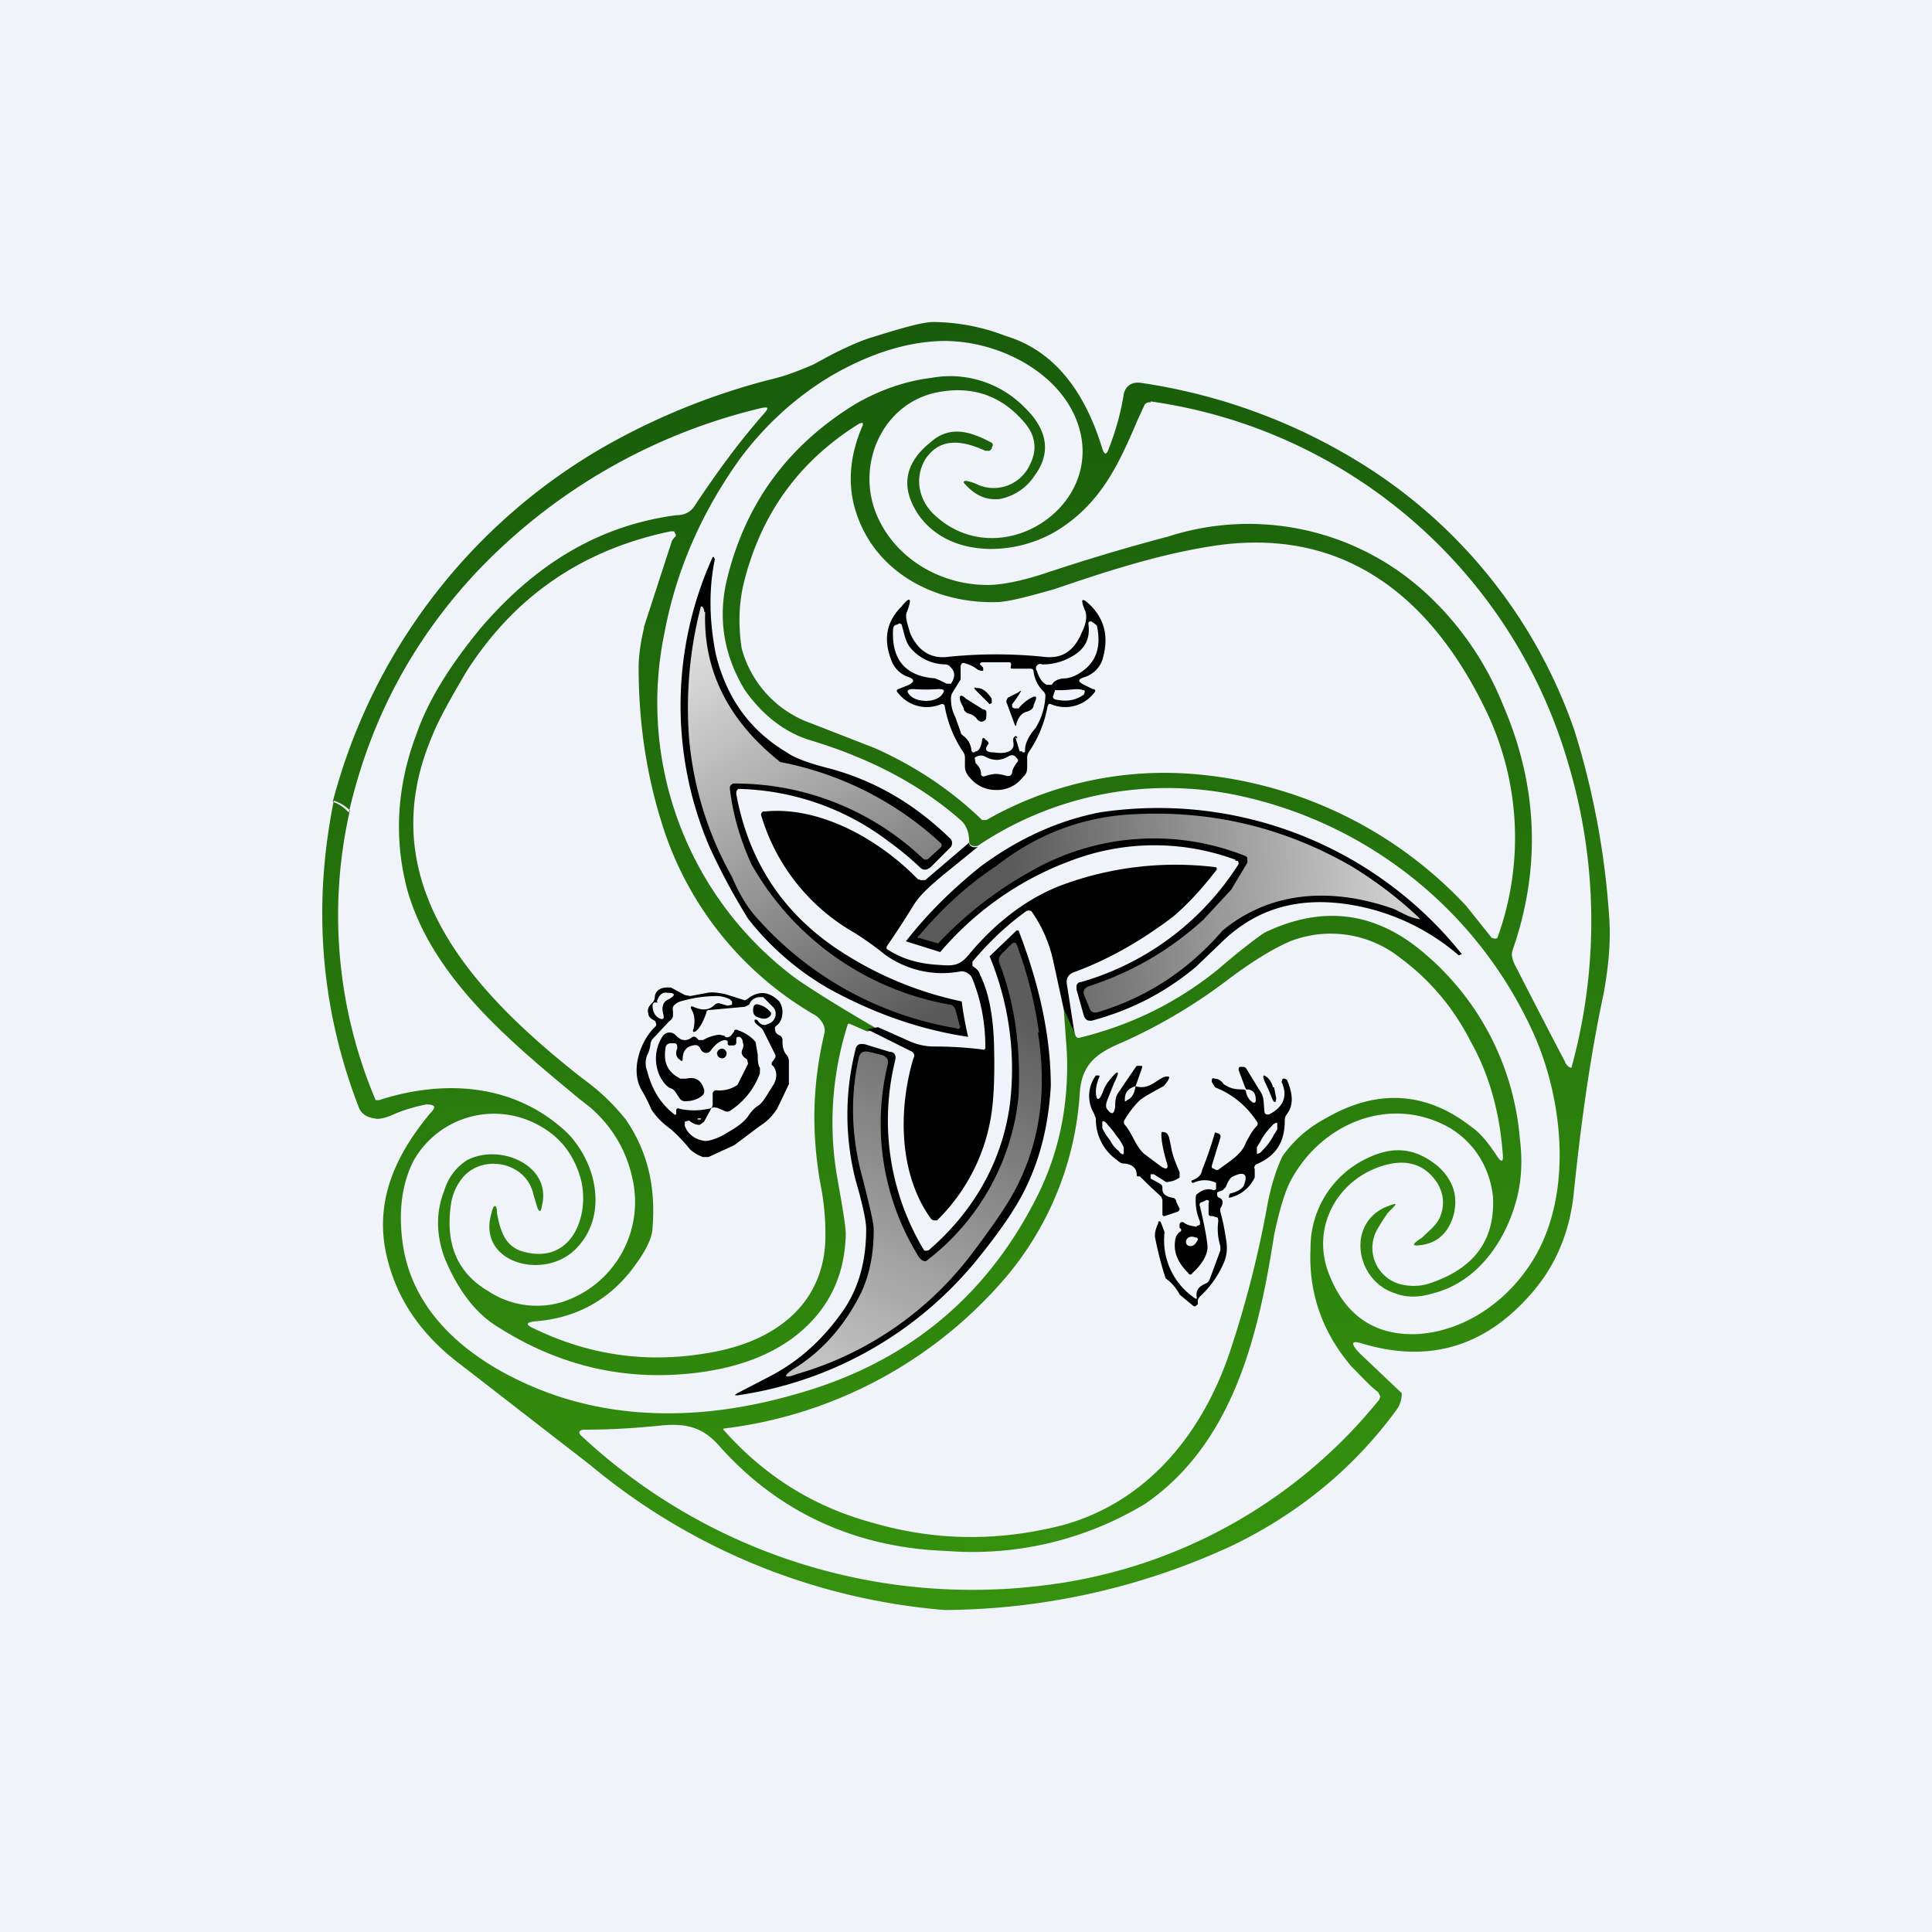 <!-- by TradingView --><svg width="18" height="18" viewBox="0 0 18 18" xmlns="http://www.w3.org/2000/svg"><path fill="#F0F3FA" d="M0 0h18v18H0z"/><path d="M6.86 7.4c.12.65.46 1.15 1.03 1.5a3.31 3.31 0 0 0 1.07.43 3.23 3.23 0 0 0 .06.33c-.47-.07-.9-.23-1.3-.45a2.6 2.6 0 0 1-.75-.65 6.06 6.06 0 0 1-.36-.67 3.35 3.35 0 0 1 .03-2.7h.01l.01.02c-.06.29-.05.59.01.89.1.4.31.7.66.91.07.05.2.1.4.15.44.12.8.34 1.12.65a.06.06 0 0 1 0 .09l-.18.18c-.04.03-.07.03-.1 0a2.82 2.82 0 0 0-.29-.24 2.4 2.4 0 0 0-1.4-.49.04.04 0 0 0-.02.03v.02ZM9.28 7.36a.31.31 0 0 1-.24-.11c-.04-.04-.05-.08-.05-.11v-.09A.1.1 0 0 0 8.97 7a1.1 1.1 0 0 1-.17-.43.03.03 0 0 0-.03-.01.34.34 0 0 1-.4-.1c-.02-.02-.02-.03 0-.04l.1-.04c.05-.03.05-.05 0-.07a.26.26 0 0 1-.17-.17c-.07-.19-.04-.35.1-.49.08-.1.1-.08.05.05-.02.04 0 .1.03.2.07.16.19.24.35.22a4.34 4.34 0 0 1 .9 0c.17.02.28-.06.35-.23.04-.08.05-.15.03-.2-.05-.12-.03-.13.06-.04.13.14.16.3.1.5a.26.26 0 0 1-.17.16c-.06.02-.06.04 0 .07l.08.04c.03 0 .03.02.01.04a.34.34 0 0 1-.4.1.03.03 0 0 0-.02 0l-.01.02a1.1 1.1 0 0 1-.17.42.1.1 0 0 0-.02.05v.09c0 .03 0 .07-.04.1a.3.3 0 0 1-.25.12Zm.89-1.57c-.02 0-.03 0-.03.02.02.14-.03.24-.16.31a.53.53 0 0 1-.27.07.04.04 0 0 0-.05.06c.02.06.04.1.09.13h.05c.02-.04.07-.06.13-.06a.3.3 0 0 0 .13-.05c.16-.1.2-.25.16-.44l-.01-.01-.04-.03Zm-1.41.55.06.03h.04c.04-.06.04-.11 0-.15a.07.07 0 0 0-.05-.03.43.43 0 0 1-.34-.17c-.04-.06-.05-.14-.07-.2-.01-.01-.02-.02-.04 0-.03 0-.04.02-.04.06-.01.27.12.42.39.44l.05.02Zm.7.53L9.5 7V7h.02l.01.01c.02 0 .02 0 .02-.02 0-.07.04-.14.1-.21a.62.62 0 0 0 .09-.3.06.06 0 0 0-.02-.04.31.31 0 0 1-.09-.18c0-.02-.01-.03-.03-.03h-.16c-.02 0-.03 0-.02-.03V6.2c0-.02 0-.03-.02-.03h-.23c-.02 0-.04 0-.04.02l.03.03v.03h-.02l-.03-.01a.31.31 0 0 0-.12-.06c-.02-.01-.03 0-.04.02v.13l-.08.13a.11.11 0 0 0-.01.05c0 .06.01.11.04.17l.05.14c0 .02.02.03.03.04.04.03.06.07.07.12 0 .03.02.04.04.02.03 0 .05-.04.06-.1 0-.03.02-.03.03-.01.03.02.03.03.03.04-.04.05-.03.08.05.08.13.02.2-.02.18-.1v-.03c.02-.03.03-.03.04 0Zm-.83-.34c.06 0 .11-.02.14-.05.04-.05.03-.06-.03-.06a1.61 1.61 0 0 1-.23 0c-.06 0-.07.02-.03.06.03.03.08.05.15.05Zm1.46-.1c-.05-.02-.12 0-.2 0h-.06l-.02.06c0 .02.02.03.04.03.1.02.18 0 .25-.05v-.01a.02.02 0 0 0 0-.03h-.01Zm-.8.65a.24.24 0 0 1-.11-.03c-.04-.02-.07-.01-.1.01l.01.05c.03.03.05.06.05.1 0 .02.02.03.04.02a.38.38 0 0 1 .1-.02.4.4 0 0 1 .1.02c.03 0 .04 0 .05-.03 0-.03.02-.06.04-.09.02-.02.02-.03 0-.05-.02-.03-.05-.03-.08-.01a.23.23 0 0 1-.1.03Z"/><path fill-rule="evenodd" d="M10.72 3.74a4.74 4.74 0 0 1 3.89 3.37 5.13 5.13 0 0 1 .03 2.84.09.09 0 0 1-.06-.06 71.92 71.92 0 0 1-.45-.87c-.04-.07-.05-.12-.04-.16.27-.77.24-1.54-.09-2.3a2.85 2.85 0 0 0-.7-1.02A2.44 2.44 0 0 0 10.88 5c-.42.11-.81.23-1.17.35-.22.07-.39.1-.51.1-.47 0-.9-.28-1.05-.7-.16-.45.08-.98.56-1.09.32-.07.6.01.82.26.12.13.14.27.06.42a.37.37 0 0 1-.47.18.43.43 0 0 0-.12-.04c-.02 0-.03.01-.01.03.1.11.2.15.32.14a.5.5 0 0 0 .33-.22c.17-.23.1-.45-.1-.64a.97.97 0 0 0-.86-.27c-.25.03-.5.12-.72.25-.63.39-1.02.93-1.19 1.64-.08.35-.03.69.17 1.02.17.24.38.4.62.47.56.17 1.03.42 1.4.75.04.04.07.1.07.2.01.03.04.04.08.03a3.17 3.17 0 0 1 2.42-.47 3.91 3.91 0 0 1 2.74 2.18c.3.64.4 1.58-.02 2.2-.24.36-.63.62-1.06.64-.38.01-.65-.17-.8-.54-.2-.47.1-.96.58-1.05.18-.03.32.03.42.18.06.1.07.2.03.31-.03.08-.1.13-.17.2l-.03.02c-.07.05-.06.06.02.05.15-.02.25-.11.3-.27.05-.18 0-.34-.15-.47-.2-.16-.4-.19-.65-.07a.92.92 0 0 0-.53.84c-.02.4.1.77.38 1.1.1.1.18.19.25.24l.02.04-.01.03a4.74 4.74 0 0 1-3.12 1.73 5.34 5.34 0 0 1-4.3-1.38c-.05-.04-.04-.07.02-.07.2 0 .43-.01.72-.04.23-.02.38.02.53.19.55.62 1.27.95 2.12.98a3.1 3.1 0 0 0 1.85-.44c.83-.57 1.06-1.6 1.2-2.5.05-.24.1-.4.15-.5.28-.54.93-.82 1.49-.5.23.14.37.37.4.64.02.4-.17.67-.6.81a.49.49 0 0 1-.24.01.35.35 0 0 1-.23-.53 2 2 0 0 1 .09-.14c.1-.1.1-.1-.03-.05-.36.17-.26.69.1.8.1.04.22.04.35 0 .4-.1.66-.46.77-.84.05-.17.07-.37.04-.6a2.53 2.53 0 0 0-.88-1.72c-.46-.4-.96-.46-1.5-.2-.06.04-.21.15-.43.34-.37.3-.8.52-1.3.64-.02 0-.03-.01-.04-.06l-.1-.22.03.42c.02.5-.08.97-.31 1.4-.47.9-1.21 1.5-2.22 1.78-.76.22-1.57.26-2.32-.02-.66-.25-1.25-.7-1.34-1.4-.04-.3 0-.55.1-.75a.86.86 0 0 1 1.18-.33c.2.11.32.28.38.49.09.34-.08.81-.54.68-.17-.05-.21-.2-.24-.36 0-.08-.03-.09-.05 0-.14.46.47.63.77.35.32-.3.22-.81-.07-1.1-.48-.45-1.13-.5-1.75-.3H3.5a4.41 4.41 0 0 1-.24-2.7.37.37 0 0 0-.15-.09c-.2.99-.12 1.94.23 2.85.02.06.07.1.15.11.03.01.09 0 .16-.03.11-.05.22-.08.32-.1.08 0 .1.02.04.08-.35.42-.54.87-.39 1.4.1.37.33.69.68.95l1.2.93A5.9 5.9 0 0 0 8.8 15a6.45 6.45 0 0 0 2.68-.6c.62-.3 1.13-.72 1.52-1.25a.26.26 0 0 0 .06-.17l-.38-.36c-.1-.1-.1-.14.02-.1.61.18 1.13.03 1.56-.46.23-.26.36-.57.4-.92.07-.69.16-1.32.28-1.88.05-.27.07-.52.05-.75a7.46 7.46 0 0 0-.32-1.7 4.75 4.75 0 0 0-2-2.5 5.37 5.37 0 0 0-2.02-.74c-.1-.02-.16.02-.18.1a2.4 2.4 0 0 1-.14.51c-.02.06-.04.06-.06 0-.14-.46-.4-.9-.9-1.05A1.91 1.91 0 0 0 8.7 3c-.11 0-.31.06-.6.15-.12.04-.27.11-.4.18l-.13.07c-.1.04-.23.1-.41.14a6.3 6.3 0 0 0-1.51.61A5.39 5.39 0 0 0 3.1 7.47c.06.02.1.05.15.1.2-.87.6-1.61 1.19-2.24A5.36 5.36 0 0 1 7.1 3.8c.06-.01.06 0 .03.04-.24.27-.45.56-.65.86-.04.07-.1.1-.18.1-.75.1-1.33.48-1.82 1.05-.28.34-.49.67-.6.99-.19.5-.21 1-.08 1.47.24.81.96 1.4 1.6 1.93l.09.07c.2.17.34.39.4.66a.98.98 0 0 1-.65 1.16.82.82 0 0 1-.69-.1c-.29-.17-.4-.44-.35-.8a.5.5 0 0 1 .13-.28c.2-.2.58-.11.64.18l.03.1c.02.07.04.07.05 0 .09-.38-.4-.58-.7-.42a.5.5 0 0 0-.21.28c-.08.2-.08.42.01.65.12.28.28.5.5.63.57.36 1.18.5 1.84.42.4-.05.7-.17.93-.35.3-.24.45-.55.46-.94 0-.07-.03-.25-.08-.53a3 3 0 0 1 .1-1.43.03.03 0 0 1 .02 0l.16.07.1-.02c-.38-.22-.63-.38-.76-.47A3.2 3.2 0 0 1 6.19 5.9c.11-.59.35-1.13.7-1.62.23-.31.51-.57.84-.77.34-.2.67-.31.98-.33.56-.04 1.24.3 1.36.87.15.72-.77 1.28-1.35.76-.15-.13-.21-.34-.1-.53.12-.18.3-.2.56-.08h.04l.02-.02v-.01l.01-.02a.03.03 0 0 0-.02-.03c-.19-.1-.38-.16-.56 0-.25.2-.28.43-.11.68.3.42.95.38 1.34.11.37-.25.53-.6.7-1l.06-.13a.05.05 0 0 1 .06-.03ZM6 5.84l.26-.8.02-.03c.02-.01.02-.03.01-.04l-.01-.02h-.03c-.82.17-1.45.6-1.9 1.3-.16.27-.27.47-.32.6-.59 1.37.38 2.4 1.4 3.2a2 2 0 0 1 .4.38c.2.29.28.62.25 1 0 .09-.05.2-.15.34-.23.33-.55.51-.94.54-.09.01-.1.03-.01.07.54.26 1.1.33 1.7.21.59-.12 1.02-.48 1.01-1.1 0-.13-.01-.28-.05-.48-.08-.47-.07-.91.04-1.38.02-.07-.04-.15-.1-.18a3.13 3.13 0 0 1-1.42-1.8c-.14-.45-.21-.93-.21-1.43 0-.08.01-.2.05-.37Zm5.28-.75c1.24-.2 2.05.48 2.55 1.5a2.73 2.73 0 0 1 .12 2.15.04.04 0 0 1-.04 0h-.01l-.24-.3a3.9 3.9 0 0 0-2.45-1.22 3.35 3.35 0 0 0-2.02.42h-.04c-.29-.28-.62-.5-1-.67l-.59-.23a1.02 1.02 0 0 1-.65-.7c-.03-.2-.03-.4.02-.61.16-.64.51-1.13 1.07-1.48.04-.02.05-.01.03.03-.1.24-.13.47-.08.7.14.6.7.94 1.32.93.12 0 .3-.05.55-.12.44-.15.95-.32 1.46-.4Zm-4.54 8.22v.01c.38.43.84.72 1.4.87.59.17 1.17.17 1.76.02.8-.22 1.31-.87 1.56-1.62.15-.45.26-.89.34-1.32.04-.23.1-.4.15-.5.1-.14.23-.26.4-.35.48-.28.94-.25 1.36.08.09.06.17.17.23.26.05.08.07.07.06-.02-.03-.39-.13-.74-.3-1.04a2.2 2.2 0 0 0-.66-.78 1.04 1.04 0 0 0-1.02-.15c-.14.06-.33.17-.57.35a5 5 0 0 1-.99.59c-.24.1-.38.2-.4.47a2.94 2.94 0 0 1-.68 1.71 4.1 4.1 0 0 1-2.64 1.42Z" fill="url(#a)"/><path d="m9.22 6.56-.12-.12c-.03-.03-.03-.04 0-.03.06 0 .1.04.14.1v.04l-.02.01ZM9.43 6.56v.03l.02.01h.04a.38.38 0 0 1 .12-.1c.04-.02.05-.01.04.02l-.02.05c0 .03-.03.05-.06.06-.05.01-.08.05-.1.11 0 .03-.01.03-.02 0l-.07-.19c-.01-.02 0-.03.01-.05l.1-.05c.02-.02.03-.02.01.01a.79.79 0 0 1-.07.1ZM8.98 6.6a1.88 1.88 0 0 1-.03-.06c-.02-.06 0-.08.05-.03l.16.1c.02 0 .03.01.03.03 0 .05 0 .07-.03.08-.02.01-.03 0-.05-.01a.13.13 0 0 0-.08-.06.07.07 0 0 1-.05-.04ZM11.51 8.01a2.18 2.18 0 0 0-1.39-.04 2.93 2.93 0 0 0-1.36.9l-.32-.1c.21-.27.45-.5.7-.7.34-.25.7-.42 1.1-.5a3.62 3.62 0 0 1 3.38 1.32l-.03.01a2.05 2.05 0 0 0-1.07-.48c-.46-.06-.84.06-1.15.37l-.23.22c-.29.24-.6.4-.97.5-.03 0-.05 0-.07-.04l-.07-.25v-.04c.01-.02.02-.03.04-.03a2.58 2.58 0 0 0 1.47-1.1.04.04 0 0 0-.01-.03h-.02Z"/><path d="M9.03 7.86c.01.03.04.04.08.03l-.32.26c-.12.1-.21.18-.27.27a9.07 9.07 0 0 1-.26.4v.02c.15.1.31.14.49.15.13.01.19.01.28-.1.25-.3.55-.53.88-.65a3.05 3.05 0 0 1 1.42-.16.02.02 0 0 1 0 .03c-.14.18-.27.32-.4.43-.29.22-.6.4-.93.52a.1.1 0 0 0-.05.04.1.1 0 0 0-.01.07l.07.45-.1-.22-.1-.46a1.27 1.27 0 0 0-.2-.45.05.05 0 0 0-.05 0c-.18.13-.34.28-.5.47V9c.03.02.06.04.07.08.08.16.12.37.13.62.01.31 0 .55-.03.72a1.75 1.75 0 0 1-.5.95H8.7a.05.05 0 0 1-.03-.02c-.3-.42-.3-1.02-.16-1.49.02-.03 0-.06-.03-.07l-.4-.2.1-.02.27.12c.08.04.17.06.25.06a3.58 3.58 0 0 1 .47.03.03.03 0 0 0 .01-.03c0-.22-.04-.43-.12-.63a.1.1 0 0 0-.04-.05.1.1 0 0 0-.07-.02.91.91 0 0 1-.71-.16 2.9 2.9 0 0 0-.28-.2 1.87 1.87 0 0 1-.87-1.1.04.04 0 0 1 .02-.03h.02c.52-.05 1.07.27 1.42.63l.03.01h.04l.41-.35Z"/><path d="M6.57 5.7c-.02.55.22 1.02.7 1.4a3.04 3.04 0 0 1 1.5.76.04.04 0 0 1 0 .03L8.65 8a.04.04 0 0 1-.05 0 2.54 2.54 0 0 0-1.77-.7.06.06 0 0 0-.03.03v.02c.03.25.1.48.2.7a2.65 2.65 0 0 0 1.85 1.31c.02 0 .04.02.05.04l.04.15a.02.02 0 0 1-.03.03 3.18 3.18 0 0 1-1.86-1.03c-.1-.11-.17-.24-.23-.38a3.2 3.2 0 0 1-.4-1.29 3.76 3.76 0 0 1 .11-1.23h.01a.06.06 0 0 1 .01.01l.01.02v.02Z" fill="url(#b)"/><path d="M12.59 8.07c.23.14.44.3.63.48.01.01.01.02-.01.01a.42.42 0 0 1-.12-.04l-.1-.05c-.56-.2-1.14-.18-1.6.2-.32.37-.7.62-1.16.76-.04.01-.07 0-.08-.04l-.05-.12c-.01-.04 0-.06.04-.08.4-.13.75-.33 1.07-.62l.26-.28.15-.25a.05.05 0 0 0 0-.03.04.04 0 0 0 0-.02.05.05 0 0 0-.03-.02 2.3 2.3 0 0 0-1.99.15 3.55 3.55 0 0 0-.86.67l-.17-.05a.01.01 0 0 1-.01 0 .01.01 0 0 1 0-.02c.22-.26.46-.48.72-.65.38-.3.8-.45 1.22-.48.73-.05 1.43.1 2.09.48Z" fill="url(#c)"/><path d="M8.65 11.65c.42-.36.69-.83.76-1.37a2.74 2.74 0 0 0-.19-1.37l.01-.01.24-.23a.01.01 0 0 1 .01 0 .01.01 0 0 1 .01 0c.2.52.3 1 .3 1.45-.02.34-.09.65-.23.94-.08.17-.22.38-.42.63A3.53 3.53 0 0 1 6.87 13c-.03 0-.03 0 0-.02l.27-.14c.3-.15.53-.36.73-.65.13-.2.2-.44.2-.74 0-.07-.03-.22-.1-.46-.1-.4-.1-.81 0-1.21.01-.05.04-.06.09-.05l.23.07c.05 0 .06.04.05.08a2.34 2.34 0 0 0 .27 1.77.04.04 0 0 0 .03 0h.01ZM6.1 9.3c0-.06.04-.1.12-.1h.03l.13.07.05.01.16-.03c.05-.01.1 0 .16.01a28.85 28.85 0 0 1 .19.06l.02-.01c.1-.08.2-.08.3.02.02.03.03.06.03.1 0 .05-.02.1-.05.12l-.02.02c0 .03 0 .06.05.08a.05.05 0 0 1 .02.05c0 .05.01.1.04.13a.1.1 0 0 1 .02.06v.21a12.53 12.53 0 0 1-.11.23.5.5 0 0 1-.16.16l-.24.18-.24.11h-.05a.37.37 0 0 1-.12-.07 1.56 1.56 0 0 0-.18-.19.7.7 0 0 1-.18-.18 1.45 1.45 0 0 0-.09-.18c-.11-.18-.02-.46.13-.6a.03.03 0 0 0 0-.03.03.03 0 0 0-.01-.02c-.04-.02-.06-.04-.06-.07-.01-.03 0-.06.03-.09a.09.09 0 0 0 .03-.05Zm.03.04H6.1c-.01 0-.02.01-.02.03 0 .05.02.09.05.11.05.03.06.01.05-.03-.02-.07 0-.12.05-.14.07-.04.06-.06-.01-.06-.05-.01-.08.02-.1.08Zm.93.17c.02.03.04.04.07.04l.05-.02a.1.1 0 0 0 .04-.05.09.09 0 0 0-.02-.1l-.07-.07-.02-.02h-.03c-.04 0-.08.02-.1.07l-.02.01-.02.01-.33.03c-.02 0-.03.01-.03.03-.03.08-.06.14-.1.17-.02.01-.03 0-.02-.02.02-.08.01-.14-.02-.19-.01-.02 0-.03.02-.02.09.04.15.03.2-.02a.05.05 0 0 1 .05-.01l.07.02.04-.01v-.03l-.02-.02a.28.28 0 0 0-.12-.03c-.12 0-.24.02-.34.05a.12.12 0 0 0-.04.02.1.1 0 0 0-.03.03.1.1 0 0 0 0 .04v.04c0 .01 0 .03-.04.06l-.15.16a.09.09 0 0 0-.02.05.3.3 0 0 1-.03.1.2.2 0 0 0 0 .15c.04.16.12.3.25.4.01.01.02.01.02-.01v-.02c0-.02.01-.03.03-.02.09.02.18.02.27 0 .03 0 .04-.02.04-.04v-.1c0-.02.02-.04.05-.03.06 0 .11-.01.16-.04l.02-.01.1-.2-.01-.04c-.05-.03-.06-.06-.04-.1a.08.08 0 0 0 0-.06c0-.02-.01-.04-.03-.05-.02 0-.03 0-.03.02v.03c0 .02-.01.03-.03.03h-.04l-.01-.01V9.7l-.02-.01c-.04 0-.09.03-.14.1a.05.05 0 0 1-.04.02.06.06 0 0 1-.05-.03l-.01-.02a.05.05 0 0 0-.06-.02c-.07.01-.1.06-.1.13 0 .02-.01.02-.03 0-.03-.02-.04-.06-.02-.1 0-.03 0-.05-.03-.05h-.03c-.03 0-.05.02-.05.05-.02.13.02.22.14.28h.05c.09-.02.14.01.17.1a.06.06 0 0 1-.01.05c-.04.04-.1.06-.17.06a.06.06 0 0 1-.05-.03l-.04-.06a.08.08 0 0 0-.04-.03c-.03-.01-.07-.05-.1-.11a.38.38 0 0 1 .02-.37.08.08 0 0 1 .06-.04.08.08 0 0 1 .07.03c.05.05.09.05.14.02.02-.02.04-.01.05 0l.02.02h.04a.39.39 0 0 1 .15-.05l.05.01c.01.02.03.02.06 0l.03-.04c0-.02.02-.02.04-.01.08.03.13.07.16.11l.02.12c0 .04 0 .09.02.12v.05a.7.7 0 0 1-.28.35.05.05 0 0 1-.05 0l-.07-.03h-.01a.04.04 0 0 0-.03 0h-.01l-.07.13-.04.03c-.02 0-.05 0-.1-.04l-.04.01v.04c.03.08.1.13.19.14.04 0 .1-.02.16-.05.1-.06.18-.1.24-.18a.35.35 0 0 1 .08-.09c.06-.03.1-.12.16-.21.03-.06.03-.11 0-.16l-.02-.02V9.9l.03-.04a.04.04 0 0 0 0-.04l-.11-.22a.14.14 0 0 0-.04-.04.19.19 0 0 1-.04-.04V9.5h.02Zm-.56.9v.02h.03v-.01H6.5Z"/><path d="M7.07 9.48c-.05-.01-.06-.05-.05-.1.01-.02.02-.03.05-.02a.2.2 0 0 1 .1.06c.02.02.02.03 0 .05-.02.02-.05.03-.1.01ZM6.73 9.86c.02 0 .04-.02.04-.05a.05.05 0 0 0-.04-.04.05.05 0 0 0-.05.04c0 .03.02.05.05.05ZM10.58 10.12c-.07.02-.1.06-.1.12 0 .02 0 .03.02.01.05-.02.07-.07.08-.13.13.04.2-.07.28-.09.03 0 .04 0 .03.02a.23.23 0 0 1-.05.07c-.13.07-.2.11-.23.14a.86.86 0 0 0-.13.17.04.04 0 0 0 0 .05c.07.08.1.2.18.27l.16.12c.05.03.07.02.05-.04-.03-.1-.05-.2-.05-.26 0-.02 0-.03.03-.02.02 0 .03.02.04.04l.02.09c.01.07.04.15.08.24v.05a.2.2 0 0 1-.1.04.04.04 0 0 1-.03 0l-.11-.07h-.03v.04l.09.05c.02.01.02.03.02.05 0 .04.03.07.1.08.01 0 .03.02.03.04l.03.06c0 .01 0 .02-.02.03l-.12.04c-.01 0-.02 0-.02-.02v-.13l-.01-.03a5.01 5.01 0 0 1-.2-.19c-.03 0-.03 0-.03-.02 0-.06-.05-.1-.13-.1a.1.1 0 0 1-.05-.03.46.46 0 0 1-.2-.39l-.02-.05a.32.32 0 0 1 .02-.35h.02c.01 0 .02 0 .01.02a.37.37 0 0 0-.03.12c0 .1.03.11.07 0a.34.34 0 0 1 .06-.1c.08-.1.1-.09.04.03l-.06.15c-.02.05-.02.08 0 .1.04.05.06.04.07-.03 0-.04 0-.09.03-.13a13.64 13.64 0 0 1 .17-.25h.05v.02l-.06.17Zm-.11.63v-.06a.47.47 0 0 0-.07-.11.63.63 0 0 0-.08-.1c-.02-.03-.04-.04-.05-.03v.06a.47.47 0 0 0 .07.11c.02.04.05.08.08.1.02.03.04.04.05.03Z"/><path d="M11.15 11.42h.01l.02-.01v-.03a.48.48 0 0 1-.04-.21c0-.02 0-.04.02-.05.05-.04.1-.05.15-.03l.02-.01v-.06a.24.24 0 0 0-.21 0c-.01 0-.02 0-.02-.02V11c.05-.02.09-.04.1-.1a3.55 3.55 0 0 0 .12-.35l.03.01a.03.03 0 0 1 .02.02.03.03 0 0 1 0 .02l-.08.26v.02l.02.01.02.01h.02c.1-.08.22-.14.26-.26.03-.05.05-.1.1-.15a.03.03 0 0 0 0-.04.82.82 0 0 0-.39-.32l-.03-.05c0-.03 0-.04.03-.03.03 0 .06.02.08.05.06.04.1.05.18.05.02 0 .03.01.03.03.01.04.03.07.06.09.02.01.03 0 .03-.02 0-.06-.02-.09-.07-.1h-.02l-.01-.02-.06-.16c0-.02 0-.03.02-.03h.02c.02 0 .03.01.04.03l.11.18c.05.07.04.1.05.2 0 .03.02.04.05.03.13-.07.17-.17.11-.3l.01-.03h.02l.02.01c.06.14.06.24 0 .32a.09.09 0 0 0-.02.06c0 .2-.08.33-.27.41-.01.01-.02.03-.01.04v.08a.34.34 0 0 1-.24.19v-.02l.01-.02c.08-.02.12-.05.13-.08.04-.1 0-.13-.1-.08-.03.01-.05.05-.07.1l-.03.03-.03.01-.02.01v.02a.03.03 0 0 0 .02.03c.03.01.04.04.02.08a.06.06 0 0 0-.01.05 2 2 0 0 1 .05.24c.02.1.01.17-.02.24a.93.93 0 0 1-.21.3.1.1 0 0 0-.03.04v.04c-.02.02-.03.03-.05.01a3.75 3.75 0 0 1-.12-.1.43.43 0 0 0-.13-.15 3.14 3.14 0 0 1-.1-.39c0-.02 0-.06.03-.12 0-.03.02-.03.03 0l.03.08a.65.65 0 0 0 .29.62h.01v-.01c-.01-.06.01-.1.08-.13a.07.07 0 0 0 .04-.04l.1-.27v-.04a.54.54 0 0 1-.02-.23c0-.02 0-.04-.02-.04l-.03-.01c-.03 0-.04 0-.04-.03v-.09c.01-.02 0-.03-.02-.03l-.04.02c-.02 0-.03.02-.02.04.05.21.07.34.07.38 0 .07-.05.16-.14.24-.01.02-.03.02-.04 0-.1-.1-.14-.2-.12-.31a.1.1 0 0 1 .04-.07c.02-.01.02-.03 0-.04v-.03c0-.02.02-.03.04-.02.02.02.06.03.12.04Zm.56-.67s.03 0 .05-.03a.56.56 0 0 0 .11-.15.44.44 0 0 0 .03-.05v-.06s-.03 0-.05.03a.56.56 0 0 0-.11.15.42.42 0 0 0-.03.05v.06Zm-.55.8a.02.02 0 0 0-.01-.02h-.01c-.05-.02-.08 0-.09.03v.02a.04.04 0 0 0 .04.03c.03 0 .05-.02.07-.06Z"/><path d="m11.87 10.13.02.1c0 .05-.02.05-.04 0a2.3 2.3 0 0 0-.07-.16c-.02-.06-.01-.06.03-.03.02.02.04.05.05.09Z"/><path d="M9.68 9.62a3.9 3.9 0 0 0-.2-.8c-.01-.04-.03-.05-.06-.02l-.09.09a.08.08 0 0 0-.02.08c.15.39.2.8.18 1.24a2.2 2.2 0 0 1-.85 1.53c-.02.02-.05.01-.08-.03a2.35 2.35 0 0 1-.29-1.79c.01-.04 0-.07-.05-.09L8.1 9.8c-.05-.01-.09 0-.1.06-.08.36-.07.74.04 1.13.06.24.1.4.1.47 0 .2-.03.4-.12.59-.15.3-.36.54-.62.7-.11.07-.1.1.03.05a3.13 3.13 0 0 0 1.61-1.1c.22-.29.38-.52.46-.7.2-.42.25-.88.17-1.38Z" fill="url(#d)"/><defs><linearGradient id="a" x1="9" y1="3" x2="9.92" y2="14.84" gradientUnits="userSpaceOnUse"><stop stop-color="#185C0B"/><stop offset="1" stop-color="#36920E"/></linearGradient><linearGradient id="b" x1="6.39" y1="5.96" x2="8.63" y2="9.49" gradientUnits="userSpaceOnUse"><stop stop-color="#E1E1E1"/><stop offset="1" stop-color="#595959"/></linearGradient><linearGradient id="c" x1="13" y1="8.4" x2="9.43" y2="8.58" gradientUnits="userSpaceOnUse"><stop stop-color="#CFCFCF"/><stop offset="1" stop-color="#5A5A5A"/></linearGradient><linearGradient id="d" x1="8" y1="12.93" x2="9.72" y2="9.58" gradientUnits="userSpaceOnUse"><stop stop-color="#C4C4C4"/><stop offset="1" stop-color="#5C5C5C"/></linearGradient></defs></svg>